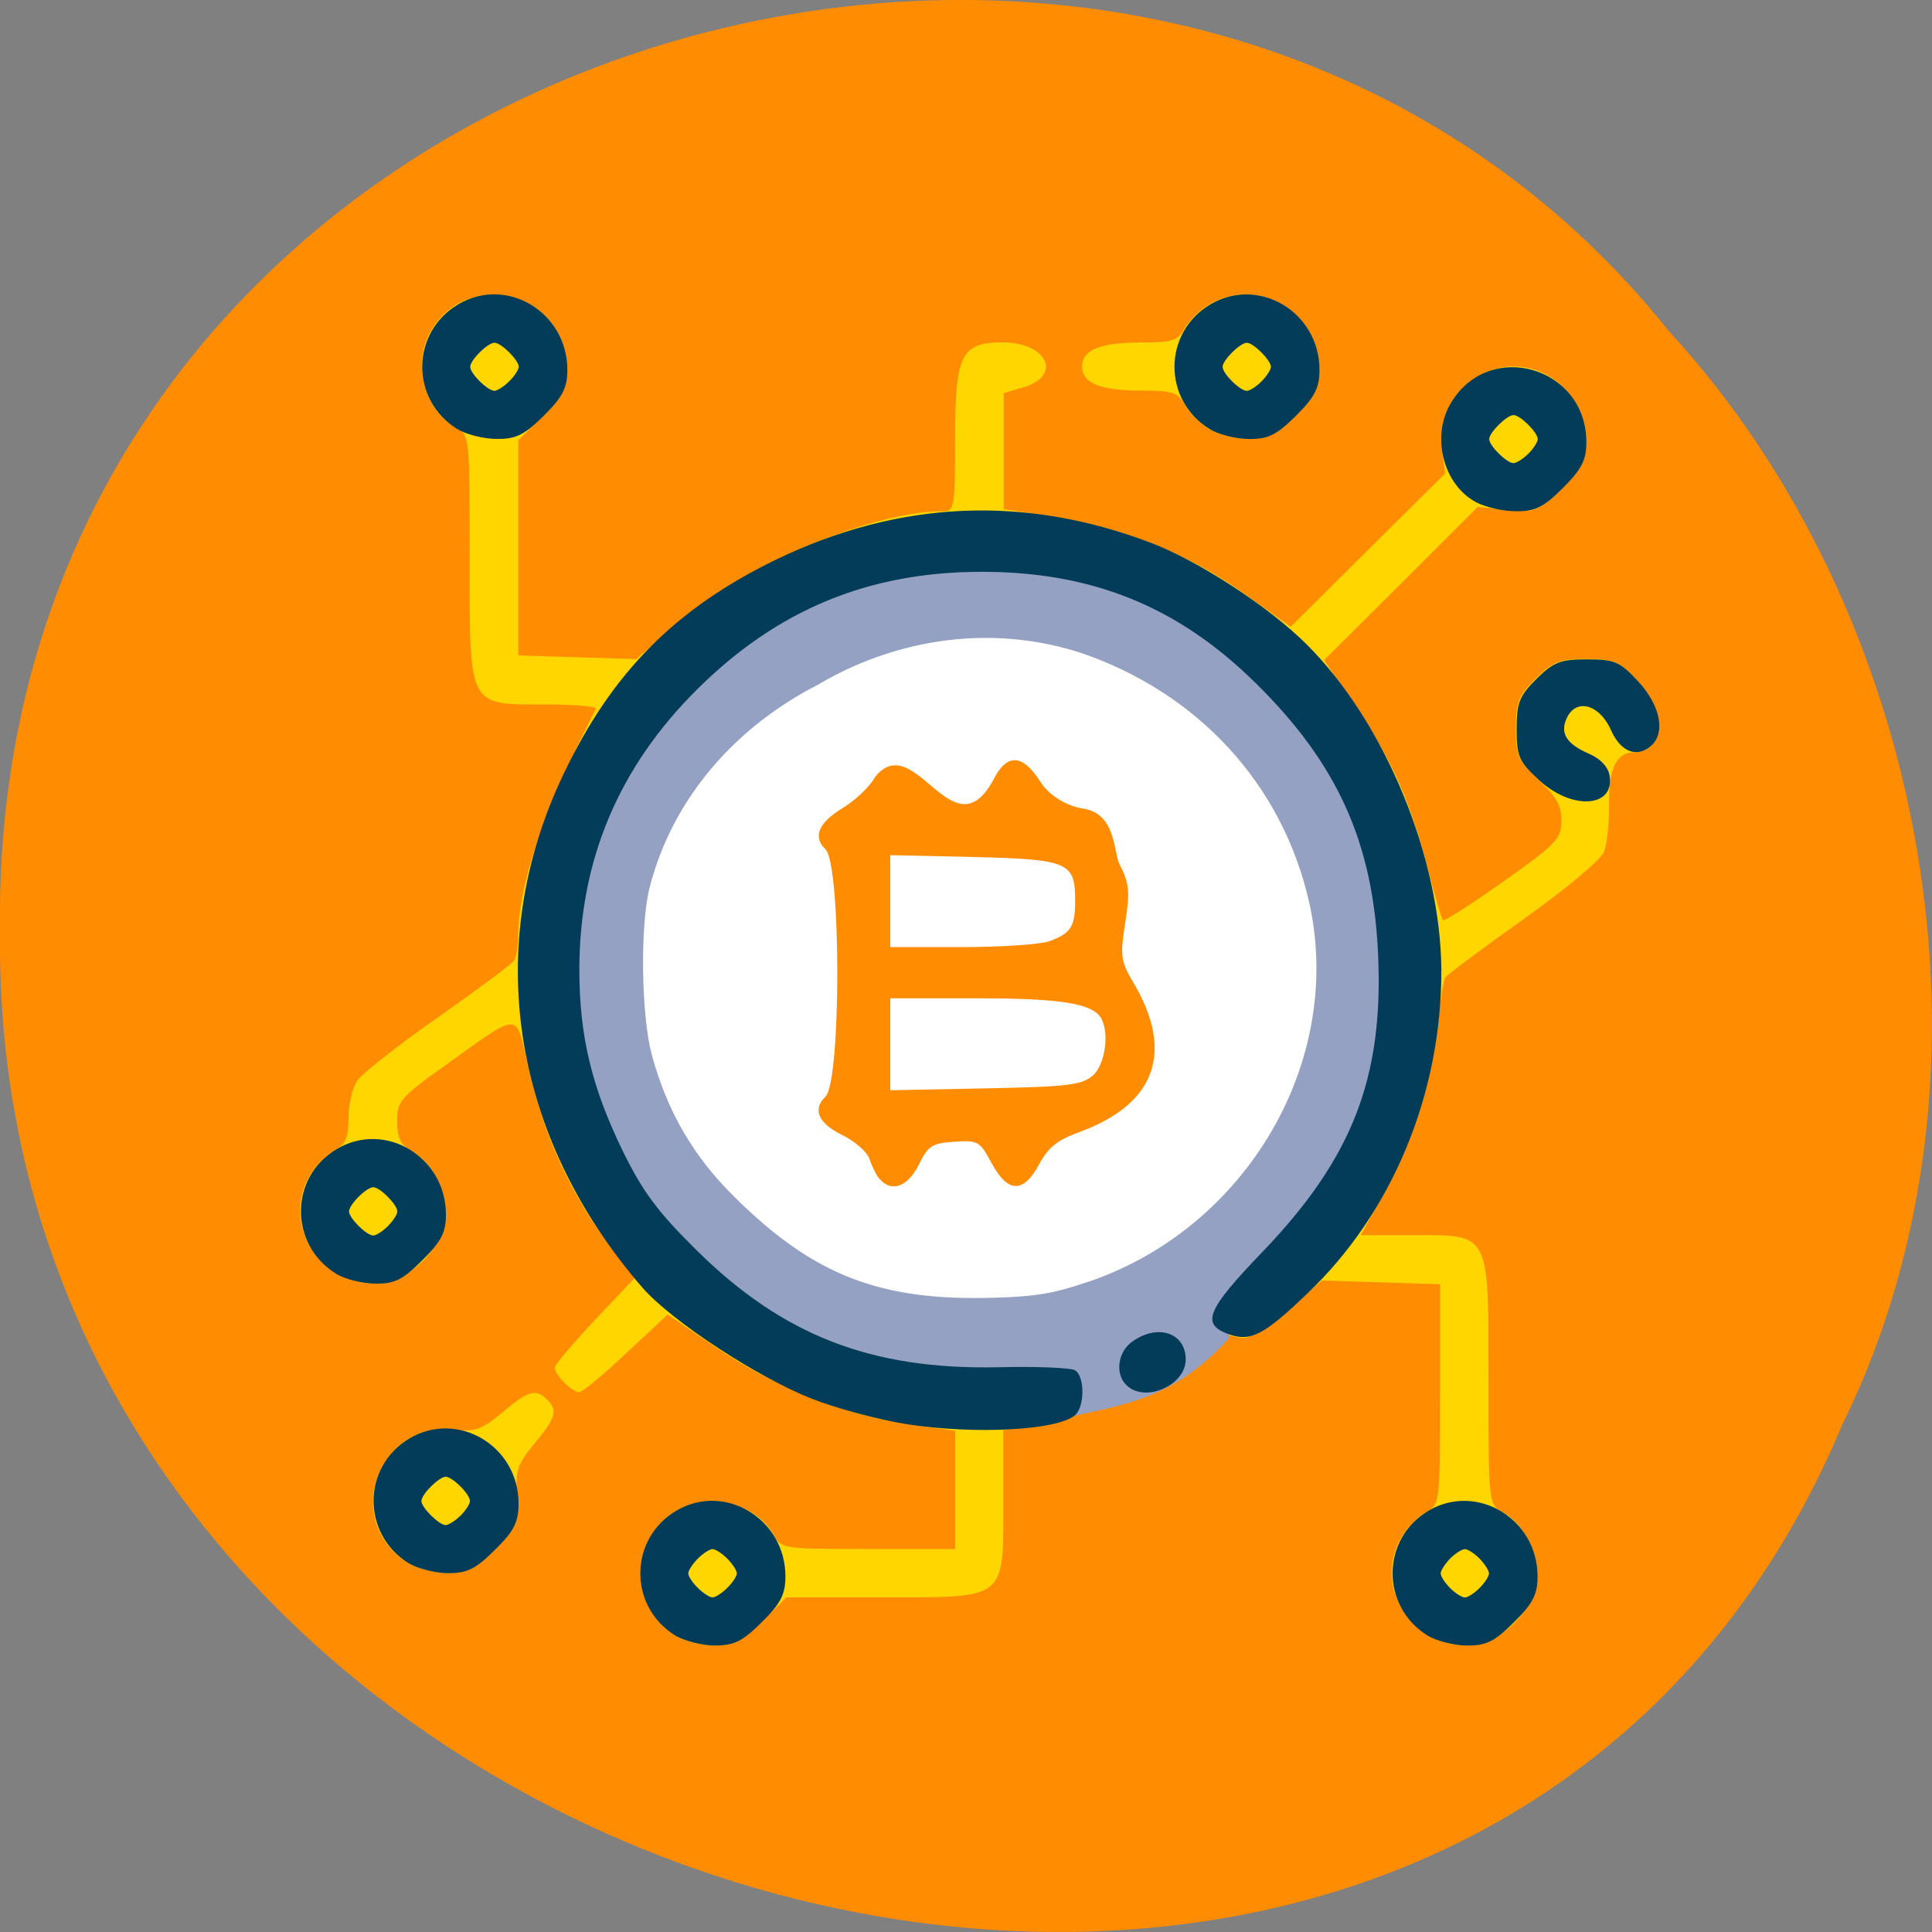 <svg xmlns="http://www.w3.org/2000/svg" viewBox="0 0 32 32"><rect x="0" y="0" width="32" height="32" fill="#808080" stroke="none"/><path d="m 30.527 23.566 c -6.297 15.12 -30.688 8.375 -30.527 -8.09 c -0.242 -14.969 19.15 -20.645 27.648 -9.984 c 4.25 4.613 5.734 12.25 2.879 18.08" fill="#ff8c00" fill-opacity="0.996"/><path d="m 21.836 16.203 c 0 3.203 -2.543 5.801 -5.68 5.801 c -3.137 0 -5.68 -2.598 -5.676 -5.801 c -0.004 -3.203 2.539 -5.801 5.676 -5.801 c 3.137 0 5.68 2.598 5.68 5.801" fill="#fff"/><path d="m 11.184 27.09 c -0.781 -0.484 -0.77 -1.605 0.02 -2.07 c 0.539 -0.316 1.328 -0.117 1.613 0.406 c 0.121 0.227 0.16 0.23 1.563 0.23 h 1.441 v -1.957 l -0.793 -0.113 c -1.063 -0.156 -2.199 -0.613 -3.172 -1.27 l -0.797 -0.543 l -0.688 0.641 c -0.375 0.355 -0.727 0.645 -0.777 0.645 c -0.117 0 -0.406 -0.285 -0.406 -0.406 c 0 -0.047 0.301 -0.402 0.664 -0.789 l 0.664 -0.699 l -0.297 -0.375 c -0.746 -0.945 -1.207 -1.934 -1.484 -3.176 c -0.195 -0.867 -0.102 -0.871 -1.387 0.051 c -0.711 0.508 -0.77 0.574 -0.77 0.906 c 0 0.273 0.055 0.387 0.23 0.484 c 0.332 0.172 0.57 0.621 0.57 1.059 c 0 0.531 -0.617 1.148 -1.152 1.148 c -0.961 0 -1.566 -1 -1.09 -1.801 c 0.09 -0.156 0.273 -0.34 0.402 -0.406 c 0.188 -0.102 0.234 -0.211 0.234 -0.539 c 0 -0.223 0.066 -0.504 0.148 -0.621 c 0.086 -0.121 0.684 -0.59 1.332 -1.043 c 0.648 -0.457 1.215 -0.875 1.254 -0.934 c 0.043 -0.059 0.074 -0.23 0.074 -0.383 c 0.008 -0.891 0.41 -2.086 1.289 -3.793 c 0.02 -0.043 -0.352 -0.074 -0.824 -0.074 c -1.305 0 -1.266 0.074 -1.266 -2.434 c 0 -2.023 0 -2.031 -0.234 -2.156 c -0.523 -0.277 -0.723 -1.066 -0.406 -1.602 c 0.637 -1.07 2.25 -0.605 2.25 0.645 c 0 0.301 -0.078 0.449 -0.402 0.773 l -0.402 0.398 v 3.563 l 0.977 0.031 l 0.98 0.031 l 0.652 -0.582 c 1.066 -0.949 3.238 -1.867 4.418 -1.867 c 0.195 0 0.207 -0.059 0.207 -1.199 c 0 -1.395 0.102 -1.598 0.785 -1.598 c 0.742 0 1 0.551 0.344 0.746 l -0.324 0.094 v 1.922 l 0.828 0.125 c 1.133 0.176 2.238 0.617 3.156 1.273 l 0.77 0.551 l 1.277 -1.27 l 1.281 -1.27 l -0.055 -0.402 c -0.133 -0.988 0.926 -1.707 1.781 -1.207 c 0.371 0.219 0.605 0.637 0.605 1.086 c 0 0.301 -0.078 0.449 -0.402 0.773 c -0.383 0.379 -0.43 0.398 -0.898 0.352 l -0.492 -0.047 l -1.27 1.27 l -1.273 1.266 l 0.559 0.828 c 0.594 0.883 0.867 1.512 1.176 2.695 c 0.105 0.406 0.211 0.762 0.234 0.785 c 0.023 0.02 0.473 -0.266 1 -0.641 c 0.879 -0.621 0.961 -0.707 0.961 -1.01 c 0 -0.25 -0.09 -0.406 -0.375 -0.668 c -0.34 -0.313 -0.379 -0.395 -0.379 -0.848 c 0 -0.441 0.043 -0.551 0.328 -0.836 c 0.285 -0.281 0.398 -0.324 0.836 -0.324 c 0.461 0 0.543 0.035 0.855 0.371 c 0.48 0.527 0.445 1.176 -0.066 1.176 c -0.285 0 -0.418 0.273 -0.41 0.852 c 0.004 0.305 -0.031 0.66 -0.082 0.793 c -0.051 0.133 -0.629 0.617 -1.328 1.113 c -0.68 0.484 -1.266 0.922 -1.301 0.969 c -0.031 0.051 -0.09 0.406 -0.125 0.793 c -0.082 0.855 -0.457 2.01 -0.93 2.852 l -0.348 0.625 h 0.859 c 1.297 0 1.258 -0.074 1.258 2.43 c 0 2.027 0.004 2.035 0.234 2.156 c 0.328 0.176 0.57 0.625 0.57 1.063 c 0 0.531 -0.617 1.148 -1.152 1.148 c -0.961 0 -1.566 -1 -1.09 -1.801 c 0.09 -0.156 0.273 -0.34 0.402 -0.41 c 0.23 -0.121 0.234 -0.141 0.234 -1.949 v -1.824 l -0.98 -0.031 l -0.977 -0.031 l -0.547 0.473 c -0.297 0.262 -0.629 0.477 -0.734 0.477 c -0.285 0 -0.582 -0.188 -0.582 -0.367 c 0 -0.086 0.398 -0.57 0.883 -1.078 c 1.473 -1.531 1.992 -2.867 1.902 -4.902 c -0.082 -1.855 -0.668 -3.16 -2.023 -4.496 c -1.285 -1.27 -2.707 -1.848 -4.543 -1.848 c -1.867 0 -3.383 0.625 -4.711 1.945 c -1.305 1.293 -1.953 2.84 -1.953 4.648 c 0 1.09 0.203 1.938 0.715 2.992 c 0.328 0.672 0.578 1.012 1.227 1.652 c 1.43 1.414 2.895 1.98 4.988 1.938 c 0.637 -0.016 1.215 0.008 1.281 0.051 c 0.168 0.102 0.16 0.613 -0.016 0.754 c -0.078 0.063 -0.371 0.145 -0.652 0.176 l -0.512 0.063 v 1.184 c 0 1.641 0.07 1.586 -2 1.586 h -1.594 l -0.402 0.398 c -0.332 0.332 -0.469 0.398 -0.793 0.398 c -0.211 0 -0.504 -0.078 -0.652 -0.164 m -4.418 -1.199 c -1.105 -0.684 -0.516 -2.363 0.773 -2.211 c 0.336 0.039 0.449 0 0.789 -0.285 c 0.426 -0.363 0.555 -0.398 0.738 -0.215 c 0.184 0.18 0.152 0.297 -0.203 0.727 c -0.289 0.348 -0.324 0.457 -0.293 0.875 c 0.031 0.445 0.004 0.508 -0.367 0.879 c -0.328 0.328 -0.465 0.395 -0.785 0.395 c -0.215 0 -0.508 -0.078 -0.652 -0.164 m 11.887 -2.953 c -0.191 -0.188 -0.141 -0.555 0.105 -0.723 c 0.422 -0.297 0.879 -0.141 0.879 0.301 c 0 0.43 -0.68 0.727 -0.984 0.422 m 1.367 -15.84 c -0.145 -0.09 -0.324 -0.27 -0.391 -0.395 c -0.109 -0.203 -0.203 -0.234 -0.719 -0.234 c -0.68 0 -0.98 -0.121 -0.98 -0.398 c 0 -0.277 0.301 -0.398 0.98 -0.398 c 0.52 0 0.609 -0.031 0.719 -0.234 c 0.07 -0.129 0.254 -0.309 0.41 -0.398 c 0.805 -0.477 1.809 0.125 1.809 1.082 c 0 0.301 -0.078 0.449 -0.391 0.762 c -0.32 0.316 -0.457 0.387 -0.777 0.383 c -0.215 0 -0.512 -0.074 -0.66 -0.168" fill="#ffd600"/><path d="m 16.691 22.668 c -2.438 -0.004 -3.676 -0.48 -5.273 -2.031 c -0.793 -0.77 -0.914 -0.926 -1.246 -1.621 c -0.578 -1.215 -0.68 -1.648 -0.68 -2.965 c 0 -0.945 0.035 -1.246 0.191 -1.785 c 0.332 -1.133 0.77 -1.836 1.746 -2.797 c 0.883 -0.875 1.422 -1.246 2.309 -1.598 c 1.441 -0.574 3.566 -0.578 4.996 -0.004 c 1.441 0.574 2.996 2.059 3.645 3.477 c 0.656 1.434 0.758 3.465 0.25 4.918 c -0.242 0.691 -0.727 1.441 -1.449 2.246 c -1.133 1.262 -0.813 1.234 -0.824 1.656 c -0.887 0.992 -1.719 1.098 -2.613 1.297 c 0.055 -0.918 -0.414 -0.793 -1.051 -0.793 m 1.336 -1.438 c 2.633 -0.895 4.25 -3.676 3.652 -6.301 c -0.445 -1.945 -1.844 -3.465 -3.805 -4.125 c -1.758 -0.551 -3.336 -0.051 -4.309 0.527 c -1.352 0.688 -2.422 1.859 -2.809 3.379 c -0.156 0.633 -0.137 2.105 0.039 2.762 c 0.254 0.934 0.688 1.684 1.371 2.355 c 1.309 1.297 2.406 1.723 4.289 1.668 c 0.699 -0.02 1 -0.07 1.57 -0.266" fill="#95a1c2"/><path d="m 11.184 27.09 c -0.781 -0.484 -0.77 -1.605 0.02 -2.07 c 0.801 -0.469 1.805 0.137 1.805 1.09 c 0 0.297 -0.078 0.449 -0.391 0.758 c -0.32 0.32 -0.461 0.387 -0.781 0.387 c -0.211 0 -0.504 -0.078 -0.652 -0.164 m 0.859 -0.789 c 0.09 -0.086 0.16 -0.195 0.16 -0.242 c 0 -0.047 -0.07 -0.156 -0.16 -0.246 c -0.086 -0.086 -0.195 -0.156 -0.242 -0.156 c -0.047 0 -0.156 0.07 -0.242 0.156 c -0.09 0.09 -0.16 0.199 -0.16 0.246 c 0 0.047 0.07 0.156 0.16 0.242 c 0.086 0.086 0.195 0.156 0.242 0.156 c 0.047 0 0.156 -0.07 0.242 -0.156 m 11.602 0.789 c -0.781 -0.484 -0.773 -1.605 0.016 -2.07 c 0.801 -0.469 1.805 0.137 1.805 1.09 c 0 0.297 -0.078 0.449 -0.391 0.758 c -0.32 0.32 -0.457 0.387 -0.777 0.387 c -0.215 0 -0.508 -0.078 -0.652 -0.164 m 0.859 -0.789 c 0.086 -0.086 0.156 -0.195 0.156 -0.242 c 0 -0.047 -0.07 -0.156 -0.156 -0.246 c -0.086 -0.086 -0.195 -0.156 -0.242 -0.156 c -0.051 0 -0.16 0.07 -0.246 0.156 c -0.086 0.09 -0.156 0.199 -0.156 0.246 c 0 0.047 0.07 0.156 0.156 0.242 c 0.086 0.086 0.195 0.156 0.246 0.156 c 0.047 0 0.156 -0.07 0.242 -0.156 m -17.738 -0.41 c -0.781 -0.484 -0.773 -1.605 0.016 -2.07 c 0.801 -0.469 1.801 0.125 1.805 1.074 c 0 0.316 -0.07 0.457 -0.391 0.773 c -0.32 0.32 -0.461 0.387 -0.777 0.387 c -0.215 0 -0.508 -0.078 -0.652 -0.164 m 0.859 -0.789 c 0.086 -0.086 0.156 -0.195 0.156 -0.242 c 0 -0.113 -0.289 -0.402 -0.402 -0.402 c -0.109 0 -0.402 0.289 -0.402 0.402 c 0 0.109 0.293 0.398 0.402 0.398 c 0.047 0 0.156 -0.07 0.246 -0.156 m 7.383 -1.516 c -0.441 -0.07 -1.137 -0.254 -1.547 -0.414 c -0.902 -0.348 -2.344 -1.293 -2.828 -1.852 c -2.176 -2.516 -2.656 -5.668 -1.301 -8.504 c 0.805 -1.684 1.855 -2.742 3.523 -3.551 c 2.027 -0.98 4.109 -1.074 6.203 -0.277 c 0.793 0.301 1.957 1.059 2.582 1.684 c 1.293 1.285 2.219 3.535 2.23 5.391 c 0.008 2.035 -0.809 4.02 -2.215 5.355 c -0.715 0.688 -0.941 0.805 -1.293 0.684 c -0.48 -0.168 -0.391 -0.395 0.551 -1.375 c 1.48 -1.543 2 -2.875 1.91 -4.914 c -0.082 -1.855 -0.668 -3.16 -2.023 -4.496 c -1.285 -1.27 -2.707 -1.848 -4.543 -1.848 c -1.867 0 -3.383 0.625 -4.711 1.945 c -1.305 1.293 -1.953 2.84 -1.953 4.648 c 0 1.09 0.203 1.938 0.715 2.992 c 0.328 0.672 0.578 1.012 1.227 1.652 c 1.43 1.414 2.895 1.98 4.988 1.938 c 0.637 -0.016 1.215 0.008 1.281 0.051 c 0.164 0.102 0.16 0.609 -0.004 0.746 c -0.305 0.25 -1.66 0.32 -2.793 0.145 m 3.645 -0.648 c -0.191 -0.188 -0.141 -0.555 0.105 -0.723 c 0.422 -0.297 0.879 -0.141 0.879 0.301 c 0 0.43 -0.68 0.727 -0.984 0.422 m -13.09 -1.844 c -0.781 -0.484 -0.773 -1.605 0.016 -2.066 c 0.801 -0.473 1.805 0.133 1.805 1.086 c 0 0.297 -0.078 0.449 -0.391 0.758 c -0.32 0.32 -0.457 0.391 -0.777 0.387 c -0.215 0 -0.508 -0.074 -0.652 -0.164 m 0.859 -0.789 c 0.086 -0.086 0.156 -0.195 0.156 -0.242 c 0 -0.113 -0.289 -0.402 -0.398 -0.402 c -0.113 0 -0.402 0.289 -0.402 0.402 c 0 0.109 0.289 0.398 0.402 0.398 c 0.047 0 0.156 -0.07 0.242 -0.156 m 19.07 -7.383 c -0.336 -0.309 -0.375 -0.391 -0.375 -0.844 c 0 -0.441 0.043 -0.551 0.328 -0.836 c 0.285 -0.281 0.398 -0.324 0.836 -0.324 c 0.461 0 0.543 0.035 0.855 0.371 c 0.371 0.406 0.453 0.859 0.195 1.074 c -0.23 0.188 -0.492 0.082 -0.648 -0.266 c -0.199 -0.453 -0.605 -0.547 -0.75 -0.172 c -0.09 0.227 0.023 0.398 0.371 0.551 c 0.207 0.09 0.332 0.223 0.355 0.379 c 0.074 0.52 -0.625 0.563 -1.168 0.066 m -1.051 -4.609 c -0.539 -0.289 -0.742 -1.09 -0.414 -1.637 c 0.633 -1.07 2.246 -0.605 2.246 0.645 c 0 0.301 -0.078 0.449 -0.391 0.762 c -0.32 0.32 -0.457 0.387 -0.777 0.383 c -0.215 0 -0.512 -0.07 -0.664 -0.152 m 0.871 -0.801 c 0.086 -0.086 0.156 -0.195 0.156 -0.242 c 0 -0.109 -0.289 -0.398 -0.402 -0.398 c -0.109 0 -0.402 0.289 -0.402 0.398 c 0 0.113 0.293 0.398 0.402 0.398 c 0.047 0 0.16 -0.07 0.246 -0.156 m -17.742 -0.41 c -0.781 -0.48 -0.77 -1.602 0.02 -2.066 c 0.801 -0.473 1.805 0.133 1.805 1.086 c 0 0.301 -0.078 0.449 -0.391 0.762 c -0.32 0.316 -0.461 0.387 -0.781 0.383 c -0.211 0 -0.504 -0.074 -0.652 -0.164 m 0.859 -0.789 c 0.09 -0.086 0.16 -0.195 0.16 -0.242 c 0 -0.109 -0.289 -0.398 -0.402 -0.398 c -0.113 0 -0.402 0.289 -0.402 0.398 c 0 0.113 0.289 0.398 0.402 0.398 c 0.047 0 0.156 -0.07 0.242 -0.156 m 11.602 0.789 c -0.781 -0.48 -0.773 -1.602 0.016 -2.066 c 0.801 -0.473 1.805 0.133 1.805 1.086 c 0 0.301 -0.078 0.449 -0.391 0.762 c -0.32 0.316 -0.457 0.387 -0.777 0.383 c -0.215 0 -0.508 -0.074 -0.652 -0.164 m 0.859 -0.789 c 0.086 -0.086 0.156 -0.195 0.156 -0.242 c 0 -0.109 -0.289 -0.398 -0.398 -0.398 c -0.113 0 -0.402 0.289 -0.402 0.398 c 0 0.113 0.289 0.398 0.402 0.398 c 0.047 0 0.156 -0.07 0.242 -0.156" fill="#033c59"/><path d="m 14.57 19.531 c -0.055 -0.066 -0.129 -0.215 -0.168 -0.332 c -0.035 -0.117 -0.242 -0.297 -0.457 -0.402 c -0.391 -0.191 -0.492 -0.422 -0.273 -0.633 c 0.262 -0.25 0.262 -3.848 0 -4.098 c -0.215 -0.203 -0.113 -0.441 0.281 -0.68 c 0.215 -0.129 0.461 -0.363 0.543 -0.52 c 0.656 -0.805 1.285 1.289 1.957 0.051 c 0.223 -0.445 0.484 -0.434 0.781 0.035 c 0.125 0.203 0.41 0.395 0.707 0.441 c 0.547 0.082 0.5 0.723 0.602 0.922 c 0.16 0.316 0.176 0.449 0.094 0.969 c -0.086 0.547 -0.074 0.637 0.129 0.98 c 0.691 1.16 0.379 2.027 -0.902 2.492 c -0.352 0.129 -0.504 0.25 -0.652 0.527 c -0.262 0.488 -0.52 0.48 -0.789 -0.02 c -0.195 -0.363 -0.223 -0.379 -0.617 -0.352 c -0.371 0.023 -0.434 0.066 -0.59 0.383 c -0.18 0.363 -0.453 0.461 -0.645 0.234 m 3.527 -1.711 c 0.211 -0.18 0.285 -0.734 0.129 -0.969 c -0.156 -0.23 -0.672 -0.313 -2.055 -0.313 h -1.426 v 1.523 l 1.57 -0.031 c 1.379 -0.027 1.598 -0.055 1.781 -0.211 m -0.715 -2.227 c 0.352 -0.129 0.426 -0.242 0.426 -0.66 c 0.004 -0.648 -0.105 -0.695 -1.672 -0.734 l -1.391 -0.031 v 1.523 h 1.18 c 0.648 0 1.305 -0.043 1.457 -0.098" fill="#ff8c00" fill-opacity="0.996"/></svg>